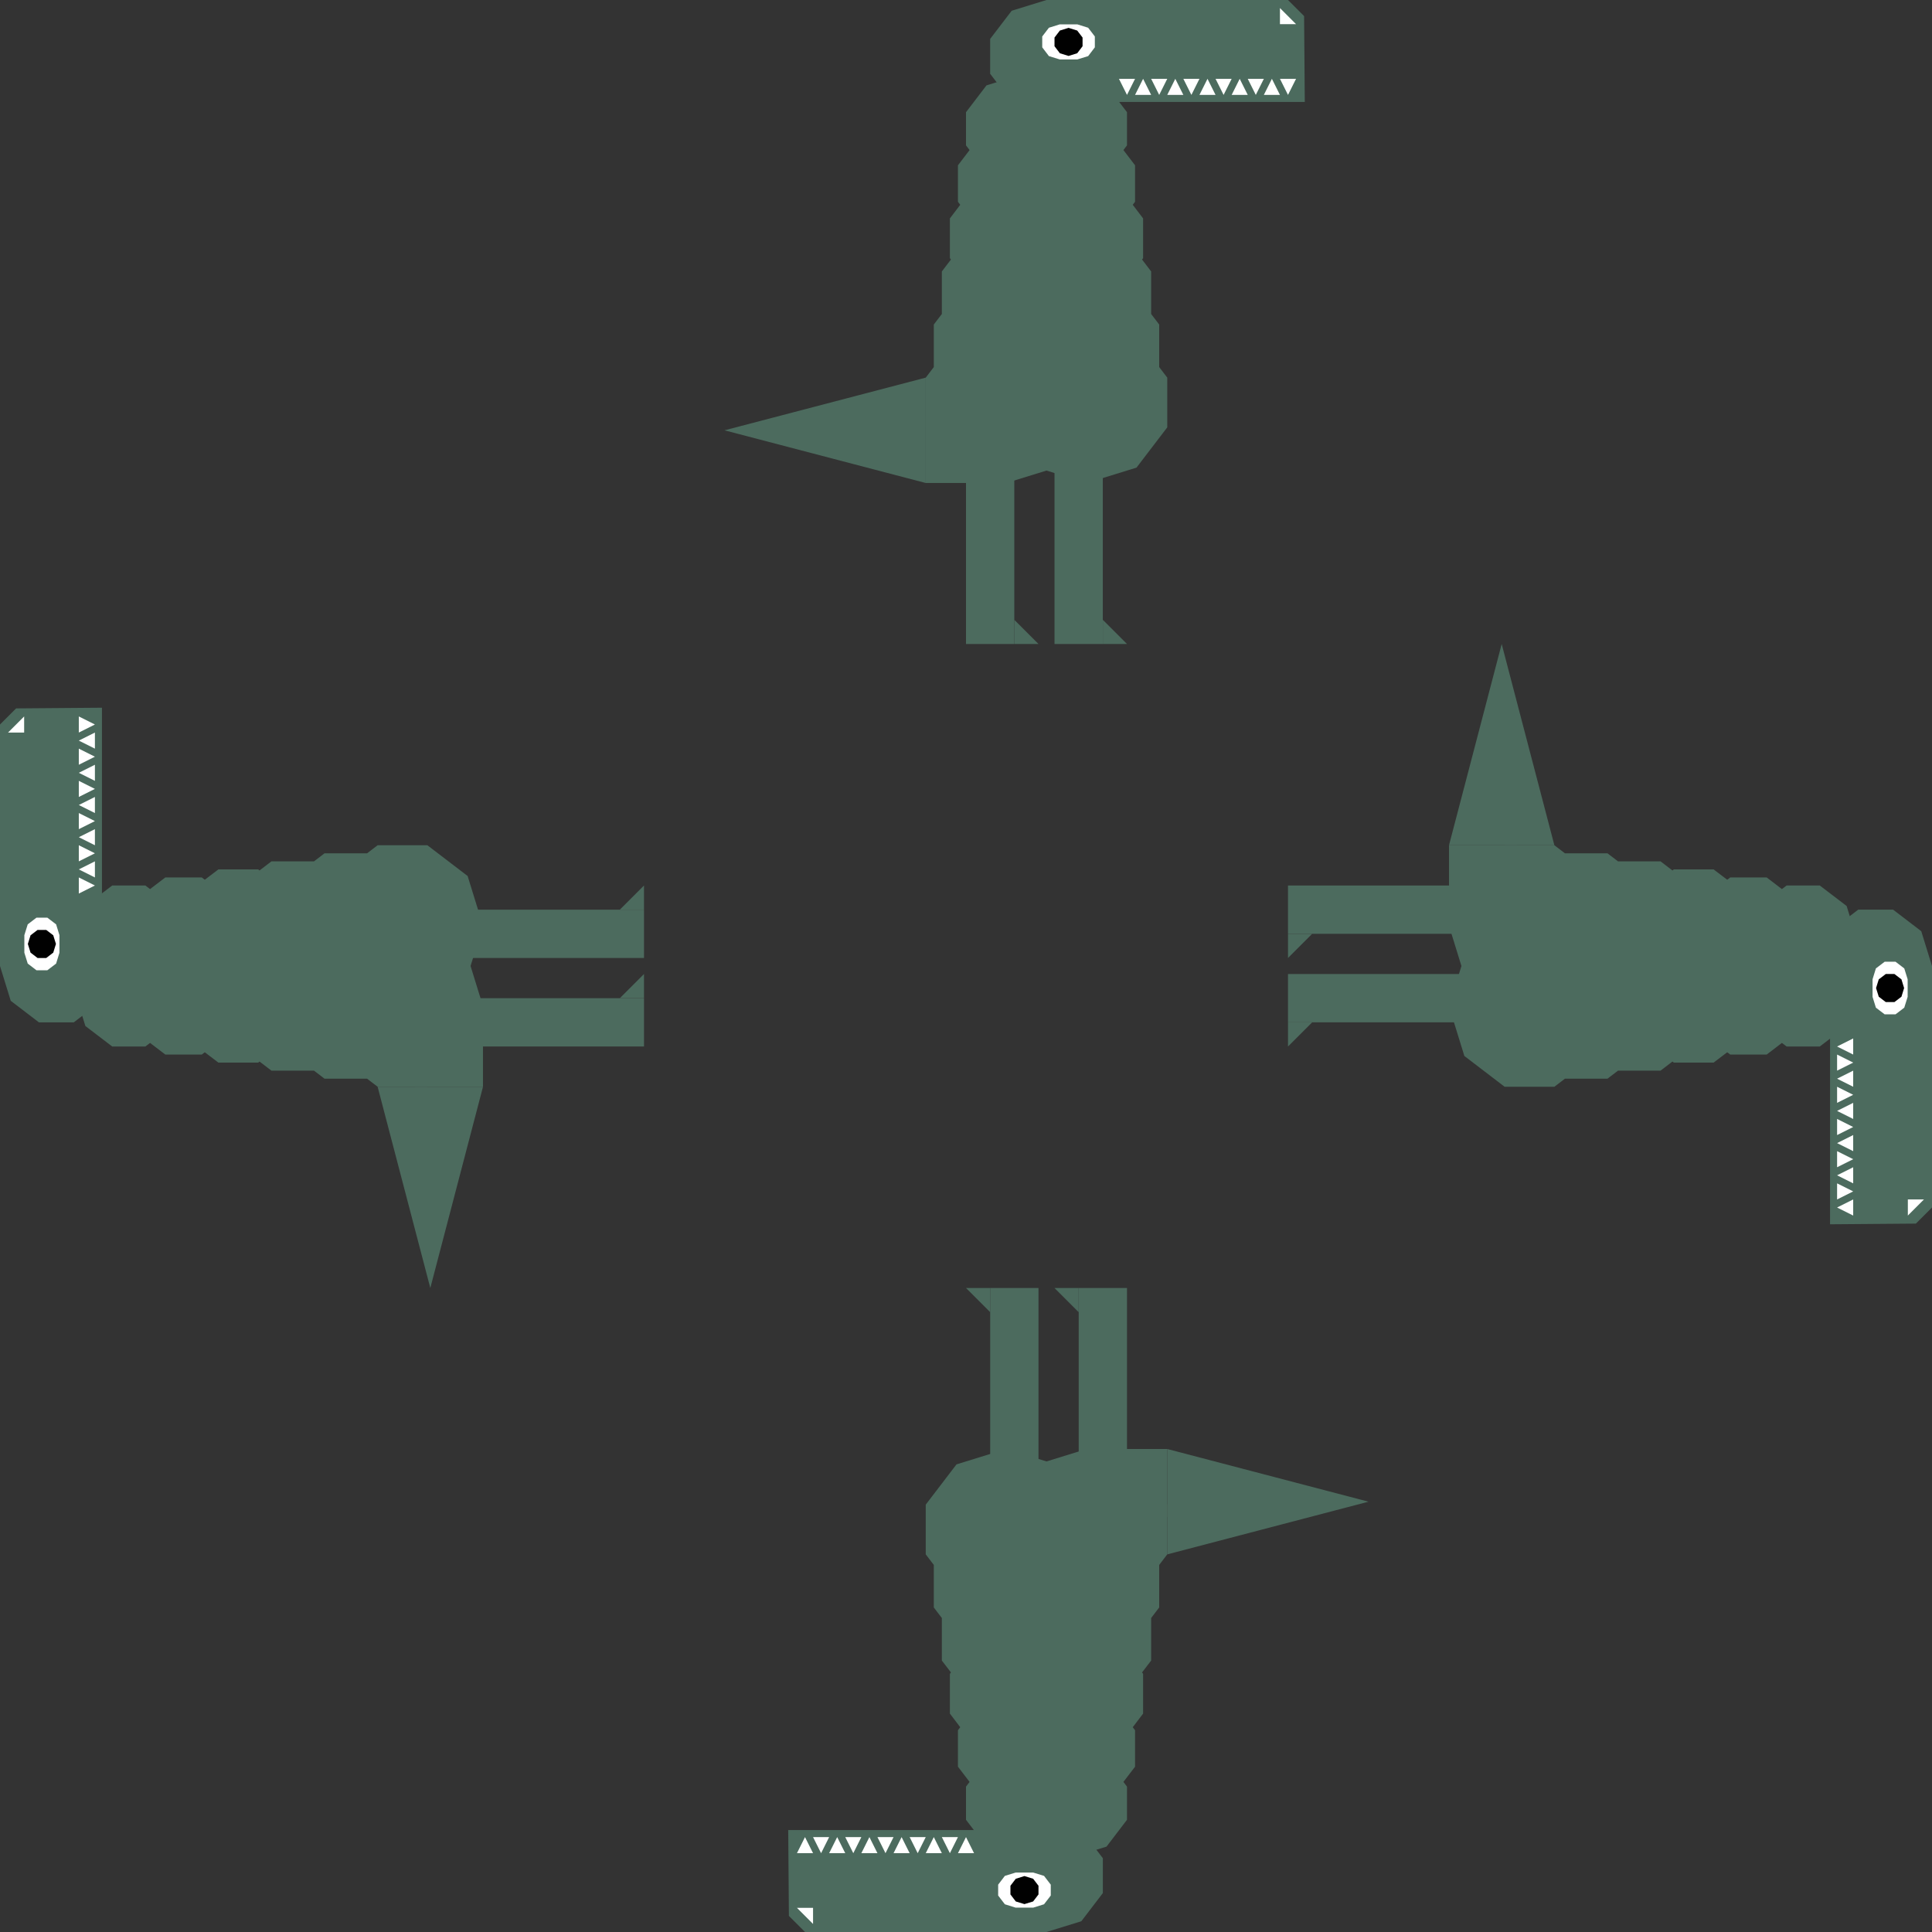 <svg id="Layer_1_copy_2" data-name="Layer 1 copy 2" xmlns="http://www.w3.org/2000/svg" viewBox="0 0 480 480"><rect x="0" y="0" width="480" height="480" fill="#333333" stroke="none"/><defs><style>.cls-1{fill:#4c6b5e;}.cls-2{fill:#fff;}.cls-3{fill:#010101;}</style></defs><title>crocs</title><polygon class="cls-1" points="120 270 106.91 320 93.82 270 106.91 270 120 270"/><rect class="cls-1" x="129" y="229" width="12" height="50" transform="translate(-119 389) rotate(-90)"/><polygon class="cls-1" points="160 241.99 160 247.99 154 247.99 160 241.99"/><rect class="cls-1" x="129" y="207.01" width="12" height="50" transform="translate(-97.01 367.01) rotate(-90)"/><polygon class="cls-1" points="160 220 160 226 154 226 160 220"/><polygon class="cls-1" points="91.2 212 80.63 212 78.01 214 67.44 214 64.48 216.26 64.14 216 54.26 216 50.88 218.57 50.13 218 41.07 218 37.28 220.89 36.12 220 27.88 220 21.21 225.09 18.67 233.33 20.73 240 18.67 246.67 21.21 254.91 27.88 260 36.12 260 37.28 259.11 41.07 262 50.13 262 50.88 261.43 54.26 264 64.14 264 64.48 263.74 67.44 266 78.01 266 80.63 268 91.2 268 93.82 270 106.18 270 116.18 262.36 120 250 116.91 240 120 230 116.18 217.64 106.18 210 93.82 210 91.2 212"/><polygon class="cls-1" points="25.33 175.83 25.33 240 0 240 0 180 4 176 25.33 175.83"/><polygon class="cls-1" points="0 240 2.67 231.35 9.67 226 18.33 226 25.33 231.35 28 240 25.33 248.65 18.33 254 9.67 254 2.67 248.65 0 240"/><polygon class="cls-2" points="6.89 229.65 6.05 232.34 6.05 236.7 6.89 239.4 9.06 241.06 11.76 241.06 13.94 239.4 14.77 236.7 14.77 232.34 13.94 229.65 11.76 227.99 9.06 227.99 6.89 229.65"/><polygon class="cls-3" points="6.92 234.52 7.59 232.37 9.33 231.04 11.49 231.04 13.23 232.37 13.9 234.52 13.23 236.68 11.49 238.01 9.33 238.01 7.59 236.68 6.92 234.52"/><path class="cls-2" d="M23.33,218" transform="translate(0)"/><line class="cls-2" x1="19.33" y1="218" x2="19.33" y2="216"/><polygon class="cls-2" points="23.58 220 19.58 222 19.58 218 23.58 220"/><polygon class="cls-2" points="23.58 212 19.58 214 19.58 210 23.58 212"/><polygon class="cls-2" points="19.58 216 23.58 218 23.58 214 19.58 216"/><polygon class="cls-2" points="23.58 204 19.58 206 19.58 202 23.58 204"/><polygon class="cls-2" points="19.58 208 23.58 210 23.58 206 19.58 208"/><polygon class="cls-2" points="23.58 196 19.58 198 19.58 194 23.58 196"/><polygon class="cls-2" points="19.58 200 23.58 202 23.58 198 19.58 200"/><polygon class="cls-2" points="23.58 188 19.58 190 19.58 186 23.58 188"/><polygon class="cls-2" points="23.58 180 19.58 182 19.58 178 23.58 180"/><polygon class="cls-2" points="19.58 192 23.58 194 23.58 190 19.58 192"/><polygon class="cls-2" points="19.58 184 23.58 186 23.58 182 19.58 184"/><rect class="cls-1" x="101.75" y="251.75" width="19.62" height="16.87" transform="translate(-148.63 371.75) rotate(-90)"/><polygon class="cls-2" points="6 178 6 182 2 182 6 178"/><polygon class="cls-1" points="360 210 373.09 160 386.18 210 373.09 210 360 210"/><rect class="cls-1" x="339" y="201" width="12" height="50" transform="translate(571 -119) rotate(90)"/><polygon class="cls-1" points="320 238.01 320 232.01 326 232.01 320 238.01"/><rect class="cls-1" x="339" y="222.99" width="12" height="50" transform="translate(592.99 -97.01) rotate(90)"/><polygon class="cls-1" points="320 260 320 254 326 254 320 260"/><polygon class="cls-1" points="388.8 268 399.37 268 401.99 266 412.56 266 415.51 263.74 415.86 264 425.74 264 429.12 261.43 429.87 262 438.93 262 442.71 259.11 443.88 260 452.12 260 458.79 254.91 461.33 246.67 459.27 240 461.33 233.33 458.79 225.09 452.12 220 443.88 220 442.71 220.89 438.93 218 429.87 218 429.12 218.57 425.74 216 415.86 216 415.51 216.26 412.56 214 401.99 214 399.37 212 388.8 212 386.18 210 373.82 210 363.82 217.64 360 230 363.09 240 360 250 363.82 262.36 373.82 270 386.18 270 388.8 268"/><polygon class="cls-1" points="454.67 304.17 454.67 240 480 240 480 300 476 304 454.67 304.17"/><polygon class="cls-1" points="480 240 477.33 248.65 470.33 254 461.67 254 454.67 248.65 452 240 454.67 231.35 461.67 226 470.33 226 477.33 231.35 480 240"/><polygon class="cls-2" points="473.11 250.35 473.95 247.66 473.95 243.3 473.11 240.6 470.94 238.94 468.24 238.94 466.06 240.6 465.23 243.3 465.23 247.66 466.06 250.35 468.24 252.01 470.94 252.01 473.11 250.35"/><polygon class="cls-3" points="473.07 245.48 472.41 247.63 470.67 248.96 468.51 248.96 466.77 247.63 466.1 245.48 466.77 243.32 468.51 241.99 470.67 241.99 472.41 243.32 473.07 245.48"/><path class="cls-2" d="M456.67,262" transform="translate(0)"/><line class="cls-2" x1="460.67" y1="262" x2="460.67" y2="264"/><polygon class="cls-2" points="456.42 260 460.42 258 460.42 262 456.42 260"/><polygon class="cls-2" points="456.42 268 460.42 266 460.42 270 456.42 268"/><polygon class="cls-2" points="460.42 264 456.42 262 456.42 266 460.42 264"/><polygon class="cls-2" points="456.42 276 460.42 274 460.42 278 456.42 276"/><polygon class="cls-2" points="460.42 272 456.42 270 456.42 274 460.42 272"/><polygon class="cls-2" points="456.42 284 460.42 282 460.42 286 456.42 284"/><polygon class="cls-2" points="460.42 280 456.42 278 456.42 282 460.42 280"/><polygon class="cls-2" points="456.42 292 460.42 290 460.42 294 456.42 292"/><polygon class="cls-2" points="456.42 300 460.42 298 460.42 302 456.42 300"/><polygon class="cls-2" points="460.42 288 456.42 286 456.42 290 460.42 288"/><polygon class="cls-2" points="460.42 296 456.42 294 456.42 298 460.42 296"/><rect class="cls-1" x="358.63" y="211.37" width="19.62" height="16.87" transform="translate(588.25 -148.63) rotate(90)"/><polygon class="cls-2" points="474 302 474 298 478 298 474 302"/><polygon class="cls-1" points="230 120 180 106.91 230 93.82 230 106.91 230 120"/><rect class="cls-1" x="240" y="110" width="12" height="50"/><polygon class="cls-1" points="258.01 160 252.01 160 252.01 154 258.01 160"/><rect class="cls-1" x="261.99" y="110" width="12" height="50"/><polygon class="cls-1" points="280 160 274 160 274 154 280 160"/><polygon class="cls-1" points="288 91.2 288 80.63 286 78.01 286 67.44 283.74 64.48 284 64.14 284 54.26 281.43 50.88 282 50.13 282 41.07 279.11 37.28 280 36.12 280 27.88 274.91 21.21 266.67 18.67 260 20.73 253.33 18.67 245.09 21.21 240 27.88 240 36.12 240.89 37.28 238 41.07 238 50.13 238.57 50.88 236 54.26 236 64.14 236.26 64.48 234 67.44 234 78.01 232 80.63 232 91.2 230 93.82 230 106.18 237.64 116.18 250 120 260 116.91 270 120 282.36 116.18 290 106.18 290 93.82 288 91.2"/><polygon class="cls-1" points="324.17 25.33 260 25.33 260 0 320 0 324 4 324.17 25.33"/><polygon class="cls-1" points="260 0 268.65 2.67 274 9.67 274 18.33 268.65 25.33 260 28 251.35 25.33 246 18.33 246 9.67 251.35 2.67 260 0"/><polygon class="cls-2" points="270.35 6.89 267.65 6.05 263.3 6.05 260.6 6.89 258.94 9.06 258.94 11.76 260.6 13.94 263.3 14.77 267.65 14.77 270.35 13.94 272.01 11.76 272.01 9.06 270.35 6.89"/><polygon class="cls-3" points="265.48 6.92 267.63 7.59 268.96 9.33 268.96 11.49 267.63 13.23 265.48 13.9 263.32 13.23 261.99 11.49 261.99 9.33 263.32 7.59 265.48 6.92"/><path class="cls-2" d="M282,23.33" transform="translate(0)"/><line class="cls-2" x1="282" y1="19.33" x2="284" y2="19.33"/><polygon class="cls-2" points="280 23.58 278 19.58 282 19.58 280 23.58"/><polygon class="cls-2" points="288 23.58 286 19.58 290 19.58 288 23.58"/><polygon class="cls-2" points="284 19.58 282 23.58 286 23.58 284 19.58"/><polygon class="cls-2" points="296 23.58 294 19.58 298 19.58 296 23.58"/><polygon class="cls-2" points="292 19.58 290 23.58 294 23.58 292 19.58"/><polygon class="cls-2" points="304 23.58 302 19.58 306 19.58 304 23.58"/><polygon class="cls-2" points="300 19.58 298 23.58 302 23.58 300 19.58"/><polygon class="cls-2" points="312 23.58 310 19.58 314 19.58 312 23.58"/><polygon class="cls-2" points="320 23.58 318 19.58 322 19.58 320 23.58"/><polygon class="cls-2" points="308 19.58 306 23.58 310 23.58 308 19.58"/><polygon class="cls-2" points="316 19.58 314 23.58 318 23.58 316 19.58"/><rect class="cls-1" x="230" y="103.12" width="19.62" height="16.87"/><polygon class="cls-2" points="322 6 318 6 318 2 322 6"/><polygon class="cls-1" points="290 360 340 373.09 290 386.18 290 373.09 290 360"/><rect class="cls-1" x="268" y="320" width="12" height="50" transform="translate(548 690) rotate(-180)"/><polygon class="cls-1" points="261.99 320 267.99 320 267.99 326 261.99 320"/><rect class="cls-1" x="246.01" y="320" width="12" height="50" transform="translate(504.02 690) rotate(-180)"/><polygon class="cls-1" points="240 320 246 320 246 326 240 320"/><polygon class="cls-1" points="232 388.8 232 399.37 234 401.99 234 412.56 236.26 415.51 236 415.86 236 425.74 238.57 429.12 238 429.87 238 438.93 240.89 442.71 240 443.88 240 452.12 245.09 458.79 253.33 461.33 260 459.27 266.67 461.33 274.91 458.79 280 452.12 280 443.88 279.11 442.71 282 438.93 282 429.87 281.43 429.12 284 425.74 284 415.86 283.74 415.51 286 412.56 286 401.99 288 399.37 288 388.8 290 386.18 290 373.82 282.36 363.82 270 360 260 363.09 250 360 237.64 363.82 230 373.82 230 386.18 232 388.8"/><polygon class="cls-1" points="195.83 454.67 260 454.67 260 480 200 480 196 476 195.83 454.67"/><polygon class="cls-1" points="260 480 251.35 477.33 246 470.33 246 461.67 251.35 454.67 260 452 268.65 454.67 274 461.67 274 470.33 268.65 477.33 260 480"/><polygon class="cls-2" points="249.65 473.11 252.34 473.95 256.7 473.95 259.39 473.11 261.06 470.94 261.06 468.24 259.39 466.06 256.7 465.23 252.34 465.23 249.65 466.06 247.99 468.24 247.99 470.94 249.65 473.11"/><polygon class="cls-3" points="254.52 473.07 252.37 472.41 251.04 470.67 251.04 468.51 252.37 466.77 254.52 466.1 256.68 466.77 258.01 468.51 258.01 470.67 256.68 472.41 254.52 473.07"/><path class="cls-2" d="M238,456.67" transform="translate(0)"/><line class="cls-2" x1="238" y1="460.67" x2="236" y2="460.67"/><polygon class="cls-2" points="240 456.42 242 460.42 238 460.42 240 456.42"/><polygon class="cls-2" points="232 456.42 234 460.42 230 460.42 232 456.42"/><polygon class="cls-2" points="236 460.42 238 456.42 234 456.42 236 460.42"/><polygon class="cls-2" points="224 456.42 226 460.42 222 460.42 224 456.42"/><polygon class="cls-2" points="228 460.42 230 456.42 226 456.42 228 460.42"/><polygon class="cls-2" points="216 456.42 218 460.42 214 460.42 216 456.42"/><polygon class="cls-2" points="220 460.42 222 456.42 218 456.42 220 460.42"/><polygon class="cls-2" points="208 456.42 210 460.42 206 460.42 208 456.42"/><polygon class="cls-2" points="200 456.42 202 460.42 198 460.42 200 456.42"/><polygon class="cls-2" points="212 460.42 214 456.42 210 456.42 212 460.42"/><polygon class="cls-2" points="204 460.42 206 456.42 202 456.42 204 460.42"/><rect class="cls-1" x="270.37" y="360" width="19.62" height="16.87" transform="translate(560.37 736.87) rotate(-180)"/><polygon class="cls-2" points="198 474 202 474 202 478 198 474"/></svg>